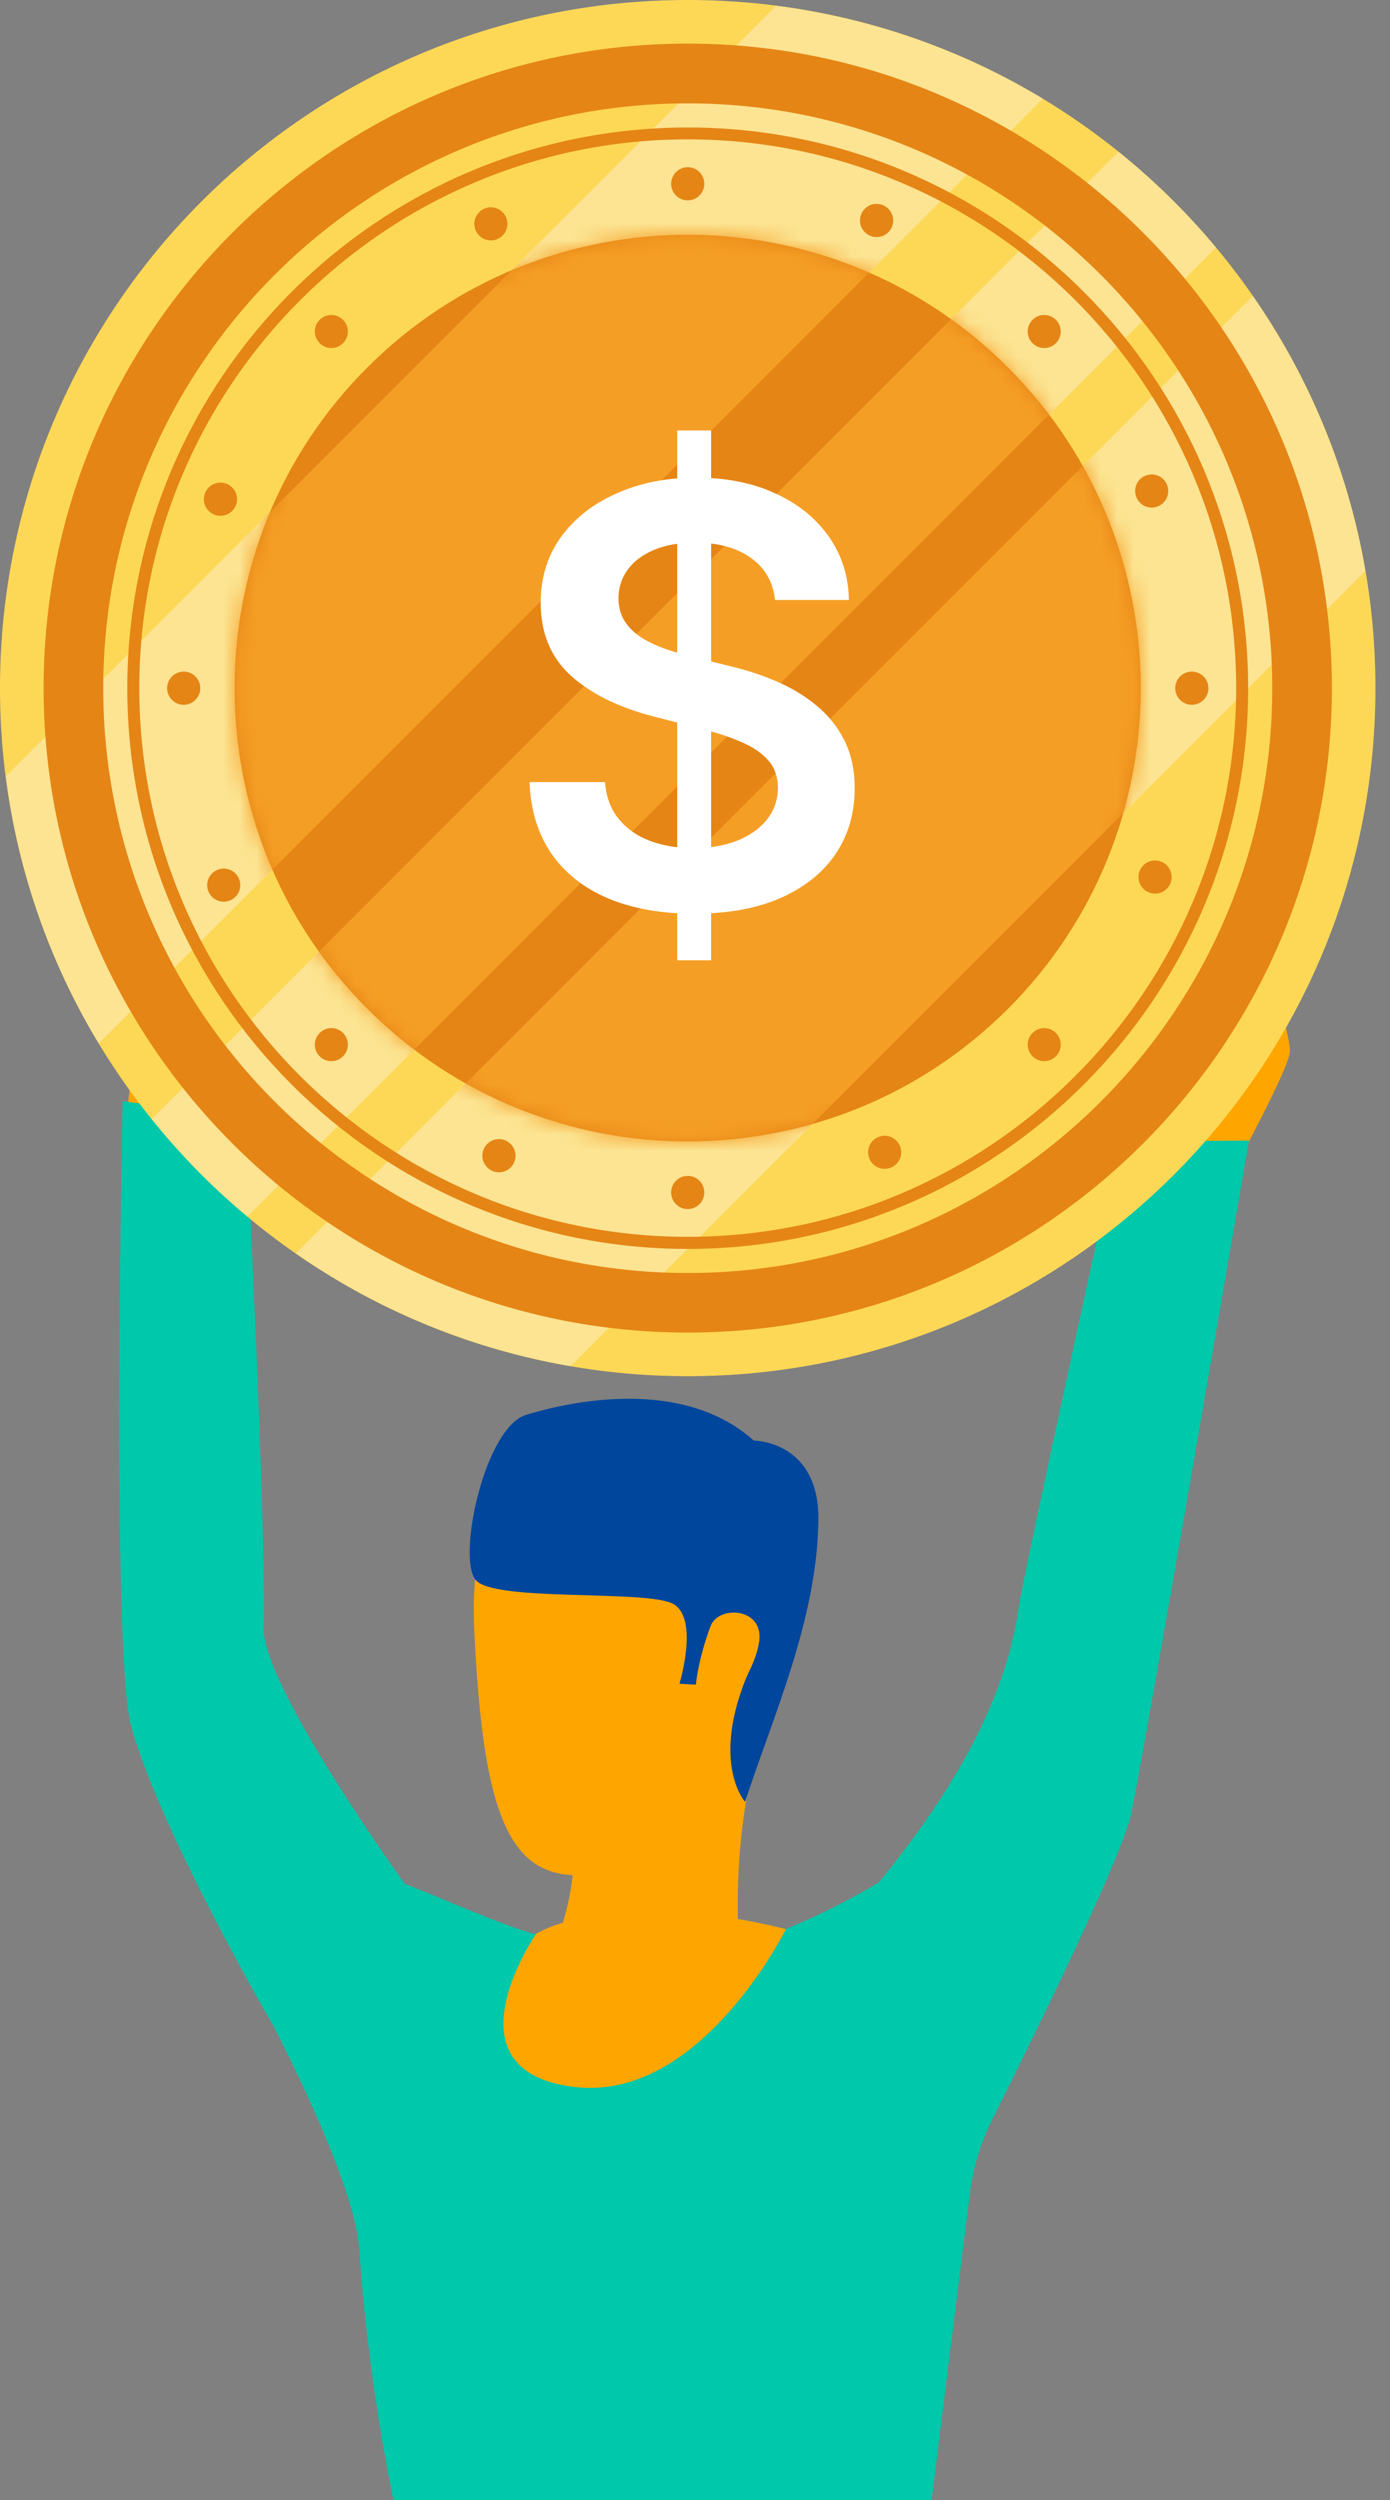 <svg width="84" height="151" viewBox="0 0 84 151" fill="none" xmlns="http://www.w3.org/2000/svg">
<rect x="0" y="0" width="84" height="151" fill="#808080" stroke="none"/>
<g clip-path="url(#clip0_2224_3174)">
<path d="M17.063 61.906C17.557 60.002 16.834 59.195 15.653 59.833C16.424 57.833 15.81 57.11 15.184 57.062C15.099 57.062 14.388 56.99 14.304 57.351C14.157 56.985 13.807 56.739 13.412 56.725C12.997 56.648 12.572 56.794 12.292 57.11C12.292 57.11 12.195 56.641 11.412 56.641C10.92 56.638 10.462 56.894 10.207 57.315C9.889 56.776 9.195 56.598 8.656 56.916C8.655 56.916 8.654 56.917 8.653 56.917C8.524 57.002 8.41 57.108 8.316 57.231C7.593 58.014 7.4 59.086 7.171 61.122C6.942 63.158 7.316 63.665 7.87 65.508L7.568 68.062L14.304 68.761L14.93 66.484C16.067 65.195 16.807 63.605 17.063 61.906Z" fill="#FFA500"/>
<path d="M68.294 58.673C68.031 59.081 67.836 59.528 67.716 59.999C67.716 59.999 67.716 60.878 67.644 61.493V61.962C67.367 62.798 67.233 63.673 67.246 64.553C67.246 65.758 67.933 69.782 67.933 69.782L71.547 69.855L74.499 70.782C74.499 70.782 77.873 64.589 77.945 63.553C77.957 63.449 77.957 63.344 77.945 63.24C77.842 62.545 77.668 61.863 77.427 61.204C77.427 61.023 77.005 59.276 76.535 59.035C76.006 58.746 75.365 58.746 74.836 59.035C74.124 58.71 73.336 58.589 72.559 58.686C71.839 58.325 70.99 58.325 70.27 58.686C70.27 58.685 68.873 58.107 68.294 58.673Z" fill="#FFA500"/>
<path d="M67.596 68.939C67.596 68.939 61.652 95.938 61.544 97.203C60.628 103.721 56.291 109.806 53.11 113.697C51.308 114.778 49.427 115.72 47.483 116.517C45.772 116.131 44.531 115.89 44.531 115.89L35.157 116.191C35.157 116.191 33.953 116.444 32.326 116.818C30.483 116.348 26.483 114.553 24.458 113.782C24.458 113.782 15.928 101.95 15.928 98.372V98.275C16.12 92.444 14.835 67.411 14.835 67.411L7.412 66.52C7.412 66.52 6.698 99.769 7.927 104.251C9.65 110.577 16.494 122.324 16.494 122.324C16.494 122.324 21.313 131.457 21.699 135.698C22.051 140.839 22.744 145.951 23.771 151H56.303C56.772 147.12 57.989 137.433 58.568 132.831C58.737 131.189 59.194 129.591 59.917 128.108C62.327 123.288 67.833 112.131 68.351 109.565C69.062 106.372 75.475 68.891 75.475 68.891L67.596 68.939Z" fill="#00C8AA"/>
<path d="M38.941 88.022C38.941 88.022 27.976 83.974 28.663 98.529C29.35 113.083 31.916 114.578 39.121 112.541C46.326 110.505 46.941 101.312 47.88 96.878C48.82 92.444 42.519 88.661 38.941 88.022Z" fill="#FFA500"/>
<path d="M33.41 118.469C33.41 118.469 39.109 123.084 44.592 115.855C44.507 112.025 44.99 108.204 46.025 104.517C47.712 99.035 34.555 111.818 34.555 111.818C34.653 112.282 34.673 112.758 34.615 113.228C34.528 113.992 34.388 114.749 34.194 115.493C33.688 117.36 33.796 117.035 33.41 118.469Z" fill="#FFA500"/>
<path d="M45.025 108.83C45.025 108.83 42.736 106.288 45.507 100.396C45.367 100.108 45.09 99.912 44.772 99.878C43.145 99.528 42.362 101.769 42.362 101.769L41.061 101.697C41.061 101.697 42.266 97.757 40.687 96.878C39.109 95.998 29.916 96.769 28.759 95.444C27.602 94.118 29.277 86.227 31.796 85.456C34.314 84.684 41.194 83.118 45.555 87.01C45.555 87.01 49.459 87.01 49.459 91.721C49.411 97.793 46.663 103.781 45.025 108.83Z" fill="#00469C"/>
<path d="M42.941 98.215C43.423 96.938 46.158 97.094 45.881 99.131C45.603 101.167 43.338 104.3 42.435 103.709C41.531 103.119 42.266 99.986 42.941 98.215Z" fill="#FFA500"/>
<path d="M47.495 116.517C47.495 116.517 42.362 126.903 34.796 126.059C27.229 125.216 31.615 117.975 32.386 116.818C32.338 116.818 36.88 113.902 47.495 116.517Z" fill="#FFA500"/>
</g>
<path d="M41.56 83.121C64.514 83.121 83.121 64.514 83.121 41.56C83.121 18.607 64.514 0 41.56 0C18.607 0 0 18.607 0 41.56C0 64.514 18.607 83.121 41.56 83.121Z" fill="#FDD856"/>
<path d="M0.353 46.892C1.103 52.732 3.05 58.202 5.967 63.022L63.022 5.967C58.202 3.056 52.732 1.103 46.892 0.353L0.353 46.892Z" fill="#FCE492"/>
<path d="M67.59 9.167L9.169 67.589C10.895 69.737 12.836 71.716 14.953 73.48L73.482 14.951C71.717 12.834 69.745 10.9 67.59 9.167Z" fill="#FCE492"/>
<path d="M82.51 34.485C81.464 28.392 79.095 22.753 75.705 17.876L17.876 75.705C22.753 79.095 28.392 81.464 34.485 82.51L82.51 34.485Z" fill="#FCE492"/>
<path d="M60.921 60.925C71.615 50.231 71.615 32.893 60.921 22.199C50.227 11.505 32.889 11.505 22.195 22.199C11.501 32.893 11.501 50.231 22.195 60.925C32.889 71.619 50.227 71.619 60.921 60.925Z" fill="#E58515"/>
<mask id="mask0_2224_3174" style="mask-type:luminance" maskUnits="userSpaceOnUse" x="14" y="14" width="55" height="55">
<path d="M60.921 60.925C71.615 50.231 71.615 32.892 60.921 22.198C50.227 11.505 32.889 11.505 22.195 22.198C11.501 32.892 11.501 50.231 22.195 60.925C32.889 71.619 50.227 71.619 60.921 60.925Z" fill="white"/>
</mask>
<g mask="url(#mask0_2224_3174)">
<path d="M0.353 46.891C1.103 52.732 3.05 58.201 5.967 63.021L63.022 5.967C58.201 3.056 52.732 1.103 46.891 0.353L0.353 46.891Z" fill="#F59E25"/>
<path d="M67.59 9.167L9.168 67.588C10.895 69.737 12.836 71.716 14.953 73.48L73.481 14.951C71.717 12.834 69.745 10.899 67.59 9.167Z" fill="#F59E25"/>
<path d="M82.51 34.485C81.464 28.392 79.095 22.752 75.705 17.875L17.876 75.705C22.753 79.095 28.392 81.464 34.485 82.51L82.51 34.485Z" fill="#F59E25"/>
</g>
<path d="M41.561 80.487C20.101 80.487 2.635 63.028 2.635 41.56C2.635 20.1 20.094 2.634 41.561 2.634C63.022 2.634 80.488 20.093 80.488 41.56C80.488 63.028 63.028 80.487 41.561 80.487ZM41.561 6.244C22.085 6.244 6.239 22.091 6.239 41.567C6.239 61.043 22.085 76.889 41.561 76.889C61.037 76.889 76.884 61.043 76.884 41.567C76.884 22.085 61.037 6.244 41.561 6.244Z" fill="#E58515"/>
<path d="M41.56 75.434C22.884 75.434 7.693 60.243 7.693 41.567C7.693 22.891 22.884 7.7 41.56 7.7C60.236 7.7 75.427 22.891 75.427 41.567C75.434 60.236 60.236 75.434 41.56 75.434ZM41.56 8.418C23.288 8.418 8.418 23.288 8.418 41.561C8.418 59.839 23.288 74.703 41.56 74.703C59.833 74.703 74.703 59.833 74.703 41.561C74.709 23.288 59.839 8.418 41.56 8.418Z" fill="#E58515"/>
<path d="M41.561 10.1C41.006 10.1 40.559 10.547 40.559 11.101C40.559 11.656 41.006 12.103 41.561 12.103C42.115 12.103 42.562 11.656 42.562 11.101C42.562 10.547 42.115 10.1 41.561 10.1Z" fill="#E58515"/>
<path d="M62.397 19.317C62.007 19.708 62.007 20.338 62.397 20.729C62.788 21.119 63.418 21.119 63.809 20.729C64.199 20.338 64.199 19.708 63.809 19.317C63.418 18.927 62.788 18.927 62.397 19.317Z" fill="#E58515"/>
<path d="M72.024 40.564C71.47 40.564 71.022 41.011 71.022 41.566C71.022 42.12 71.47 42.568 72.024 42.568C72.579 42.568 73.026 42.12 73.026 41.566C73.026 41.011 72.573 40.564 72.024 40.564Z" fill="#E58515"/>
<path d="M62.397 62.39C62.007 62.781 62.007 63.411 62.397 63.801C62.788 64.192 63.418 64.192 63.809 63.801C64.199 63.411 64.199 62.781 63.809 62.39C63.418 61.999 62.788 61.999 62.397 62.39Z" fill="#E58515"/>
<path d="M41.561 71.023C41.006 71.023 40.559 71.471 40.559 72.025C40.559 72.58 41.006 73.027 41.561 73.027C42.115 73.027 42.562 72.58 42.562 72.025C42.562 71.471 42.115 71.023 41.561 71.023Z" fill="#E58515"/>
<path d="M19.318 62.39C18.927 62.781 18.927 63.411 19.318 63.801C19.709 64.192 20.339 64.192 20.73 63.801C21.12 63.411 21.12 62.781 20.73 62.39C20.339 61.999 19.709 61.999 19.318 62.39Z" fill="#E58515"/>
<path d="M11.101 40.564C10.547 40.564 10.099 41.011 10.099 41.566C10.099 42.12 10.547 42.568 11.101 42.568C11.656 42.568 12.103 42.12 12.103 41.566C12.103 41.011 11.656 40.564 11.101 40.564Z" fill="#E58515"/>
<path d="M19.318 19.317C18.927 19.708 18.927 20.338 19.318 20.729C19.709 21.119 20.339 21.119 20.73 20.729C21.12 20.338 21.12 19.708 20.73 19.317C20.339 18.927 19.709 18.927 19.318 19.317Z" fill="#E58515"/>
<path d="M53.904 13.691C54.112 13.181 53.866 12.595 53.349 12.387C52.839 12.179 52.253 12.425 52.045 12.941C51.837 13.458 52.083 14.038 52.599 14.246C53.116 14.454 53.696 14.208 53.904 13.691Z" fill="#E58515"/>
<path d="M69.989 30.577C70.5 30.363 70.733 29.777 70.519 29.266C70.304 28.756 69.719 28.523 69.208 28.737C68.698 28.951 68.465 29.537 68.679 30.048C68.899 30.558 69.485 30.798 69.989 30.577Z" fill="#E58515"/>
<path d="M70.178 52.044C69.667 51.836 69.081 52.081 68.873 52.598C68.665 53.108 68.911 53.694 69.428 53.902C69.938 54.11 70.524 53.864 70.732 53.348C70.94 52.831 70.688 52.252 70.178 52.044Z" fill="#E58515"/>
<path d="M53.071 68.678C52.561 68.892 52.328 69.478 52.542 69.989C52.756 70.499 53.342 70.732 53.853 70.518C54.363 70.304 54.596 69.718 54.382 69.207C54.168 68.703 53.582 68.464 53.071 68.678Z" fill="#E58515"/>
<path d="M30.527 68.874C30.017 68.666 29.431 68.912 29.223 69.429C29.015 69.939 29.261 70.525 29.777 70.733C30.288 70.941 30.874 70.695 31.082 70.179C31.29 69.662 31.038 69.082 30.527 68.874Z" fill="#E58515"/>
<path d="M13.13 52.542C12.62 52.757 12.387 53.343 12.601 53.853C12.815 54.363 13.401 54.596 13.912 54.382C14.422 54.168 14.655 53.582 14.441 53.072C14.227 52.561 13.641 52.328 13.13 52.542Z" fill="#E58515"/>
<path d="M12.948 31.082C13.458 31.29 14.044 31.044 14.252 30.527C14.46 30.017 14.214 29.431 13.698 29.223C13.187 29.015 12.601 29.261 12.393 29.777C12.185 30.288 12.431 30.874 12.948 31.082Z" fill="#E58515"/>
<path d="M30.055 14.441C30.566 14.227 30.799 13.641 30.585 13.13C30.37 12.62 29.784 12.387 29.274 12.601C28.764 12.815 28.53 13.401 28.745 13.912C28.959 14.422 29.545 14.662 30.055 14.441Z" fill="#E58515"/>
<path d="M40.925 58V26H42.975V58H40.925ZM46.837 36.237C46.721 35.146 46.229 34.296 45.362 33.687C44.504 33.079 43.387 32.775 42.012 32.775C41.046 32.775 40.217 32.921 39.525 33.212C38.833 33.504 38.304 33.9 37.937 34.4C37.571 34.9 37.383 35.471 37.375 36.112C37.375 36.646 37.496 37.108 37.737 37.5C37.987 37.892 38.325 38.225 38.75 38.5C39.175 38.767 39.646 38.992 40.162 39.175C40.679 39.358 41.2 39.512 41.725 39.637L44.125 40.237C45.092 40.462 46.021 40.767 46.912 41.15C47.812 41.533 48.617 42.017 49.325 42.6C50.041 43.183 50.608 43.887 51.025 44.712C51.441 45.537 51.65 46.504 51.65 47.612C51.65 49.112 51.267 50.433 50.5 51.575C49.733 52.708 48.625 53.596 47.175 54.237C45.733 54.871 43.987 55.187 41.937 55.187C39.946 55.187 38.217 54.879 36.75 54.262C35.292 53.646 34.15 52.746 33.325 51.562C32.508 50.379 32.067 48.937 32 47.237H36.562C36.629 48.129 36.904 48.871 37.388 49.462C37.871 50.054 38.5 50.496 39.275 50.787C40.058 51.079 40.933 51.225 41.9 51.225C42.908 51.225 43.792 51.075 44.55 50.775C45.317 50.467 45.916 50.041 46.35 49.5C46.783 48.95 47.004 48.308 47.012 47.575C47.004 46.908 46.808 46.358 46.425 45.925C46.041 45.483 45.504 45.117 44.812 44.825C44.129 44.525 43.329 44.258 42.412 44.025L39.5 43.275C37.392 42.733 35.725 41.912 34.5 40.812C33.283 39.704 32.675 38.233 32.675 36.4C32.675 34.892 33.083 33.571 33.9 32.437C34.725 31.304 35.846 30.425 37.263 29.8C38.679 29.167 40.283 28.85 42.075 28.85C43.892 28.85 45.483 29.167 46.85 29.8C48.225 30.425 49.304 31.296 50.087 32.412C50.871 33.521 51.275 34.796 51.3 36.237H46.837Z" fill="white"/>
<defs>
<clipPath id="clip0_2224_3174">
<rect width="70.851" height="94.36" fill="white" transform="translate(7.103 56.64)"/>
</clipPath>
</defs>
</svg>
